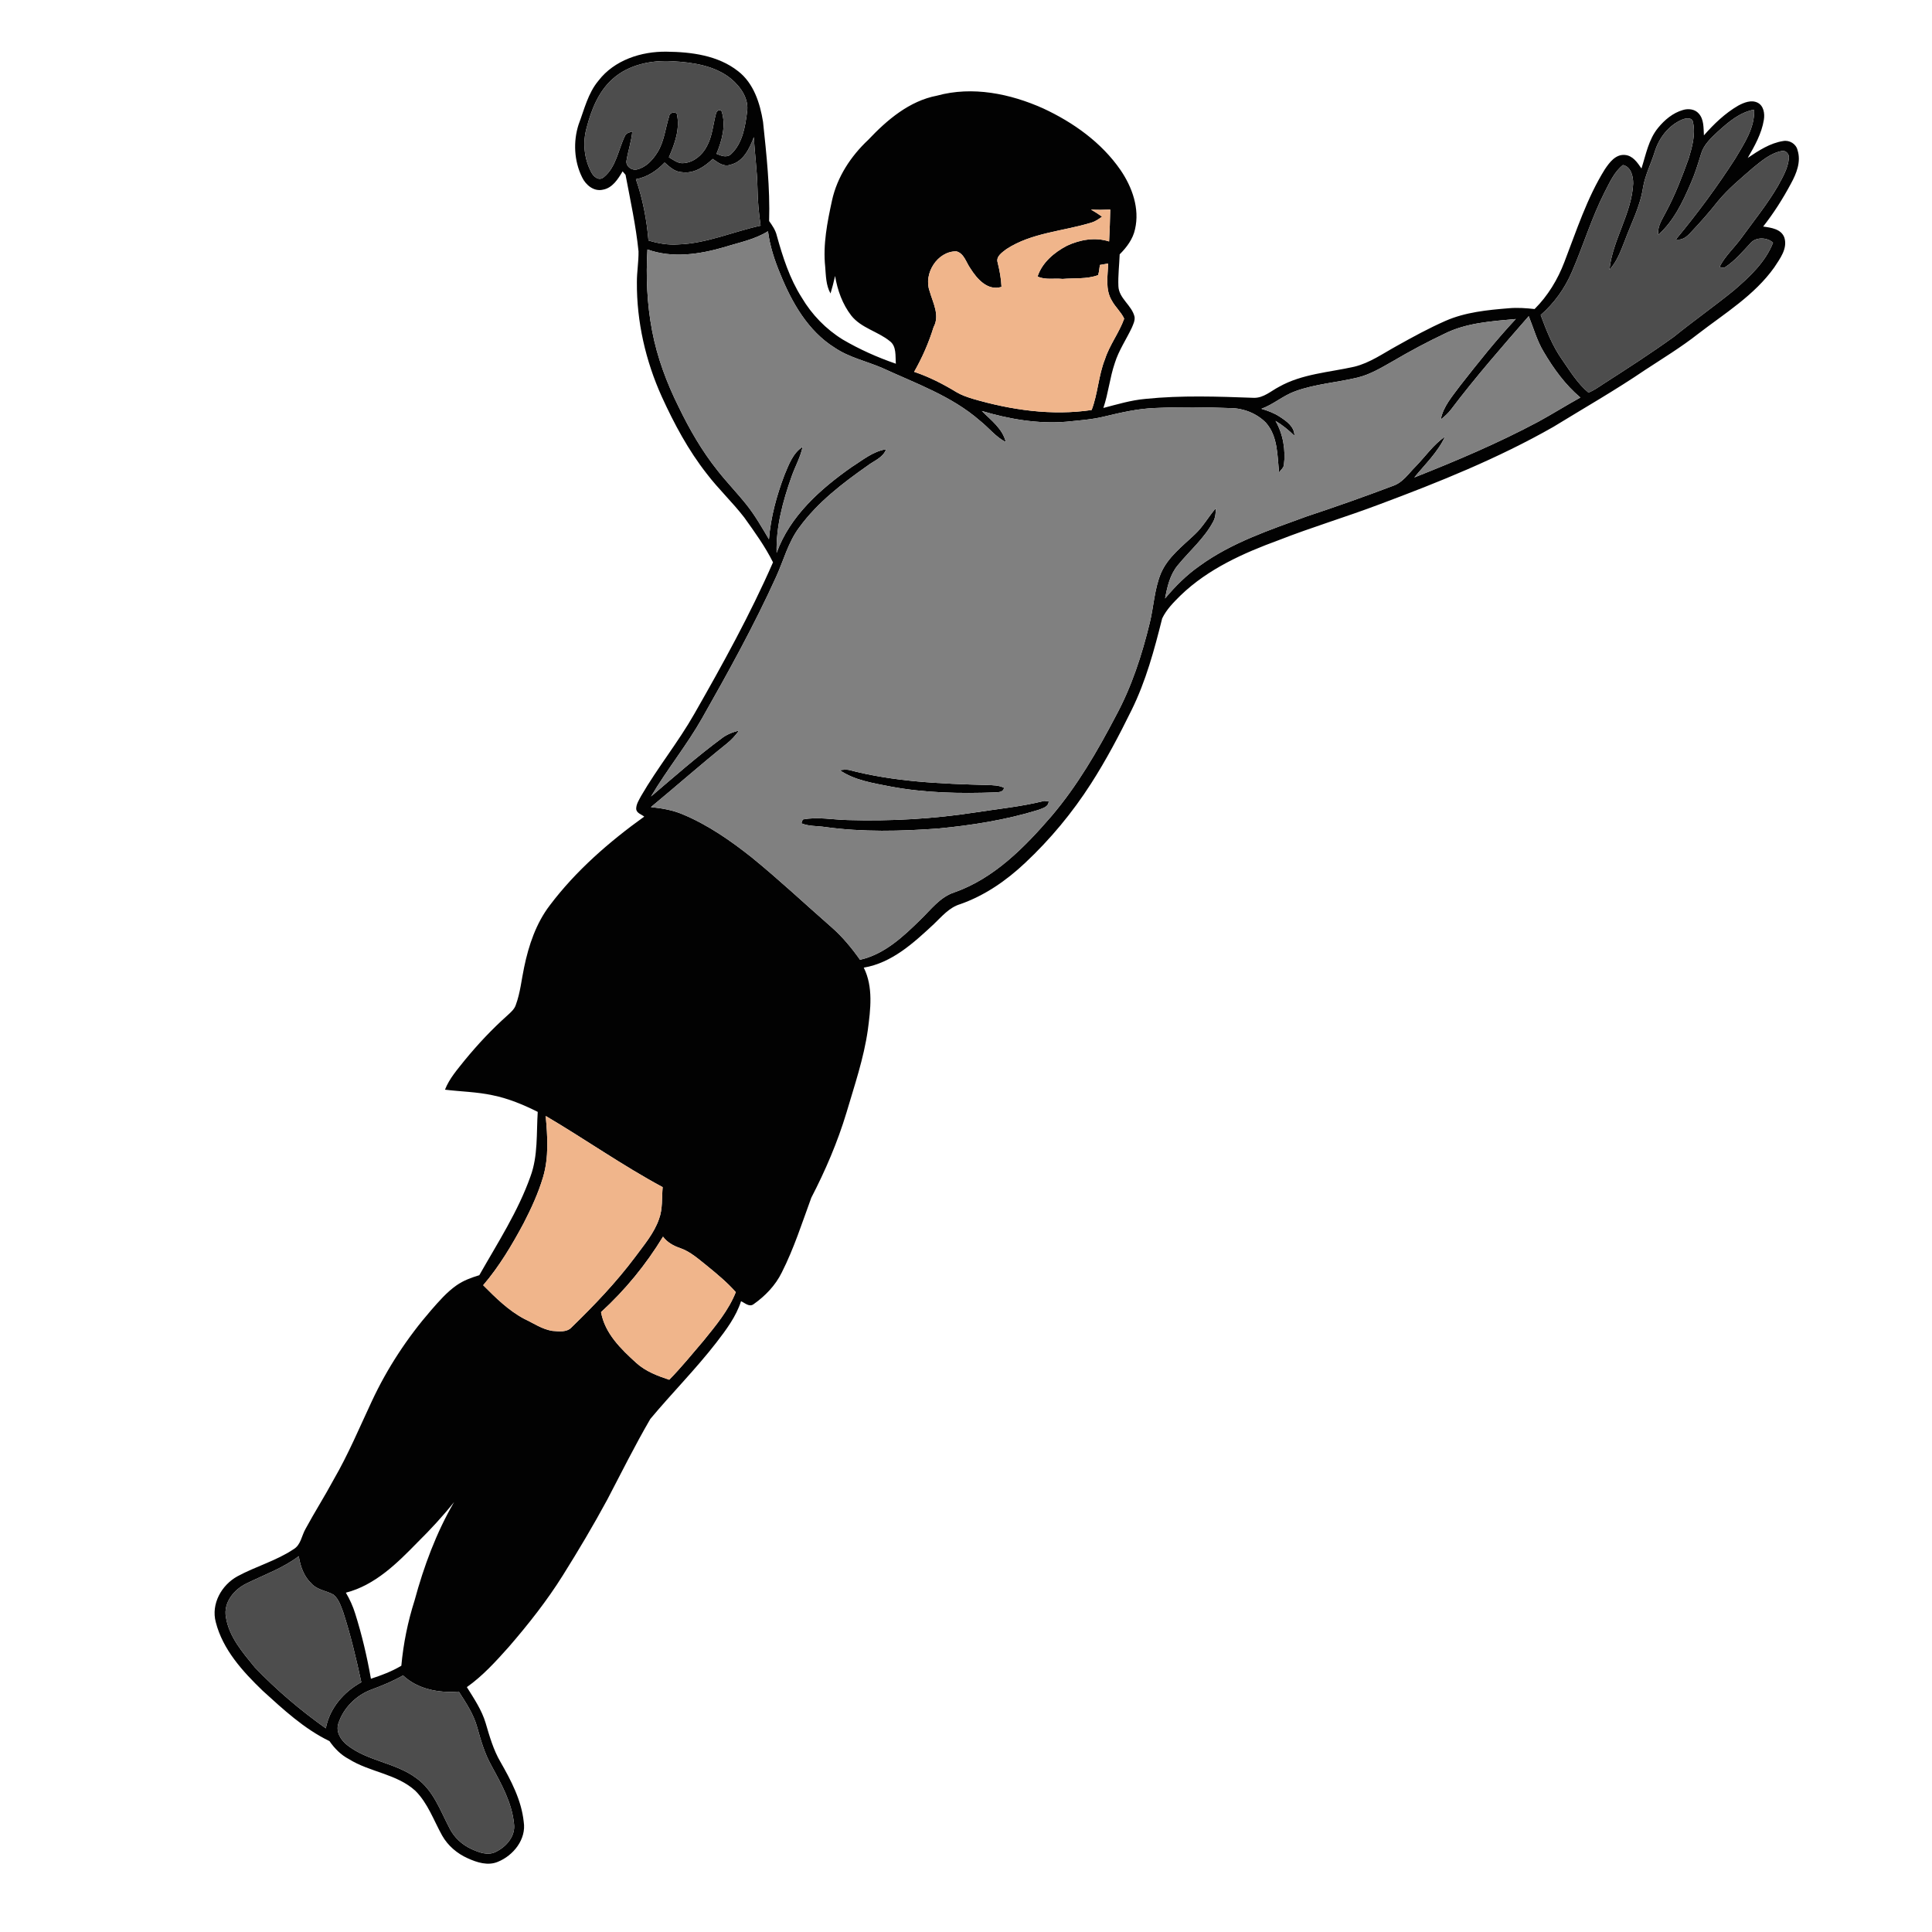 <?xml version="1.0" encoding="UTF-8" ?>
<!DOCTYPE svg PUBLIC "-//W3C//DTD SVG 1.1//EN" "http://www.w3.org/Graphics/SVG/1.1/DTD/svg11.dtd">
<svg width="1000pt" height="1000pt" viewBox="0 0 1000 1000" version="1.1" xmlns="http://www.w3.org/2000/svg">
<g id="#020202ff">
<path fill="#020202" opacity="1.00" d=" M 309.76 41.77 C 317.95 31.08 331.95 26.55 345.02 26.75 C 357.86 26.89 371.66 28.65 382.06 36.86 C 390.11 43.09 393.37 53.36 394.94 63.03 C 396.75 80.10 398.61 97.21 398.10 114.41 C 399.75 116.73 401.41 119.12 402.07 121.94 C 405.16 133.05 408.73 144.22 414.97 154.01 C 420.16 162.81 427.48 170.36 436.17 175.73 C 444.88 180.84 454.15 184.98 463.70 188.26 C 463.35 184.32 464.17 179.24 460.54 176.55 C 454.35 171.52 445.81 169.82 440.67 163.41 C 436.07 157.49 433.45 150.18 432.24 142.83 C 431.55 145.88 430.79 148.91 429.88 151.90 C 427.49 147.68 427.51 142.77 427.12 138.08 C 425.90 126.54 428.21 115.02 430.64 103.79 C 433.30 91.61 440.39 80.82 449.41 72.37 C 459.13 62.07 470.68 52.23 484.99 49.51 C 503.33 44.46 522.92 48.48 539.94 56.11 C 555.54 63.35 570.15 73.75 580.00 88.04 C 586.02 96.85 589.98 107.93 587.49 118.63 C 586.40 123.75 583.17 128.03 579.54 131.65 C 579.35 137.12 578.65 142.59 578.88 148.07 C 579.10 154.52 585.89 157.98 587.25 164.02 C 587.51 166.02 586.54 167.91 585.79 169.70 C 582.90 175.79 579.03 181.44 577.02 187.92 C 574.42 195.51 573.69 203.57 571.10 211.16 C 578.27 209.30 585.40 207.13 592.82 206.47 C 611.53 204.55 630.37 205.24 649.11 205.92 C 654.07 205.98 657.87 202.37 662.03 200.21 C 673.95 193.49 687.93 192.75 701.02 189.80 C 709.04 187.84 715.88 182.93 723.03 179.02 C 731.23 174.43 739.50 169.91 748.10 166.12 C 758.48 161.55 769.89 160.45 781.06 159.54 C 785.47 159.15 789.90 159.48 794.30 159.96 C 801.17 153.12 806.27 144.69 809.71 135.66 C 816.00 119.39 821.37 102.56 830.65 87.66 C 833.01 84.15 836.19 79.80 840.97 80.20 C 845.07 80.47 847.52 84.13 849.62 87.21 C 851.93 80.02 853.29 72.18 858.21 66.19 C 861.56 62.08 865.87 58.44 871.05 56.95 C 873.84 56.07 877.28 56.45 879.28 58.78 C 882.03 61.84 881.70 66.25 881.95 70.06 C 887.11 64.18 892.86 58.65 899.66 54.69 C 902.67 53.08 906.42 51.52 909.74 53.15 C 912.92 54.76 913.51 58.84 912.97 62.03 C 911.82 69.15 908.21 75.56 904.64 81.72 C 910.26 77.96 916.19 74.03 923.02 72.99 C 926.25 72.41 929.67 74.48 930.41 77.74 C 932.32 83.69 929.86 89.80 927.01 94.99 C 922.85 102.80 918.08 110.30 912.61 117.26 C 916.71 117.83 922.08 118.52 923.62 123.10 C 925.30 128.76 921.27 133.92 918.36 138.40 C 908.09 152.84 892.70 162.20 878.90 172.84 C 870.20 179.68 860.74 185.43 851.50 191.49 C 836.08 201.98 819.87 211.22 803.98 220.97 C 775.37 237.27 744.71 249.59 713.92 261.08 C 696.67 267.61 678.98 272.87 661.81 279.60 C 643.57 286.27 625.29 294.47 611.14 308.11 C 607.51 311.70 603.75 315.44 601.54 320.10 C 597.48 336.32 593.09 352.63 585.63 367.68 C 579.25 380.66 572.50 393.49 564.67 405.65 C 555.06 420.66 543.58 434.48 530.58 446.66 C 520.86 455.82 509.64 463.58 496.96 468.01 C 491.30 469.72 487.47 474.38 483.36 478.31 C 472.93 488.02 461.67 498.39 447.08 500.85 C 452.08 510.87 450.58 522.46 449.18 533.15 C 447.10 547.77 442.29 561.79 438.13 575.90 C 433.53 591.15 427.24 605.82 419.92 619.95 C 415.16 632.94 410.93 646.23 404.66 658.61 C 401.38 665.32 396.06 670.83 390.00 675.09 C 387.80 676.67 385.52 674.37 383.56 673.51 C 380.97 681.55 375.82 688.35 370.74 694.96 C 360.08 708.72 347.75 721.08 336.61 734.44 C 328.66 748.10 321.60 762.28 314.28 776.29 C 307.09 789.59 299.35 802.59 291.33 815.40 C 283.10 828.54 273.47 840.74 263.34 852.45 C 256.67 859.92 249.88 867.43 241.65 873.25 C 245.33 879.18 249.34 885.05 251.36 891.82 C 253.39 898.71 255.37 905.72 259.04 911.98 C 264.54 921.61 269.90 931.76 271.08 942.98 C 272.50 952.00 265.71 960.44 257.67 963.68 C 252.54 965.84 246.89 964.02 242.10 961.84 C 236.60 959.40 231.80 955.31 228.84 950.05 C 224.49 942.24 221.48 933.40 215.04 926.96 C 205.35 918.08 191.42 917.32 180.55 910.48 C 176.44 908.33 173.15 904.98 170.54 901.20 C 157.42 894.86 146.63 884.81 135.95 875.11 C 125.62 865.15 115.32 853.87 111.69 839.63 C 109.16 830.20 114.67 820.42 122.90 815.89 C 132.35 810.77 142.96 807.89 151.94 801.88 C 155.77 799.64 156.10 794.84 158.16 791.32 C 162.85 782.66 168.14 774.34 172.80 765.67 C 180.30 752.72 186.07 738.90 192.41 725.37 C 200.36 708.27 210.81 692.38 223.16 678.15 C 227.19 673.55 231.23 668.84 236.27 665.31 C 239.82 662.79 243.96 661.30 248.09 660.04 C 257.57 643.32 268.17 627.03 274.61 608.81 C 278.52 598.15 277.61 586.63 278.33 575.51 C 270.90 571.78 263.14 568.56 254.96 566.90 C 246.85 565.14 238.53 565.02 230.32 564.02 C 232.60 558.18 236.81 553.48 240.65 548.64 C 247.38 540.46 254.64 532.71 262.54 525.66 C 264.29 524.03 266.27 522.43 267.01 520.06 C 269.32 513.78 269.92 507.07 271.31 500.57 C 273.67 489.22 277.48 477.87 284.60 468.57 C 298.13 450.63 315.28 435.74 333.45 422.67 C 332.01 421.50 329.54 420.92 329.29 418.78 C 329.25 416.25 330.75 414.05 331.89 411.90 C 340.36 397.30 351.07 384.13 359.41 369.45 C 374.02 343.88 388.29 318.05 400.11 291.06 C 396.01 282.81 390.57 275.33 385.23 267.85 C 379.15 259.95 371.83 253.11 365.79 245.17 C 356.28 233.05 348.96 219.39 342.58 205.41 C 334.17 186.84 329.51 166.48 329.65 146.06 C 329.63 140.73 330.58 135.45 330.50 130.13 C 329.15 116.77 326.26 103.65 323.78 90.48 C 323.40 90.03 322.64 89.15 322.26 88.70 C 319.86 92.71 317.01 97.33 312.01 98.19 C 307.33 99.25 303.16 95.73 301.28 91.74 C 297.14 83.36 296.62 73.28 299.49 64.41 C 302.43 56.67 304.31 48.26 309.76 41.77 M 316.98 40.96 C 309.74 47.45 306.09 56.81 303.68 66.00 C 301.50 73.57 302.30 82.03 305.97 89.00 C 307.12 91.41 310.01 93.93 312.57 91.66 C 319.00 86.37 319.99 77.49 323.46 70.38 C 324.06 68.78 325.90 68.55 327.29 68.02 C 326.82 73.15 325.11 78.03 324.29 83.09 C 323.72 86.08 327.11 88.47 329.86 87.67 C 334.36 86.55 337.74 82.89 340.15 79.10 C 343.80 73.42 344.34 66.55 346.34 60.26 C 346.47 58.32 348.82 57.82 350.27 58.68 C 352.16 66.47 349.31 74.34 346.21 81.40 C 348.63 82.74 351.01 84.84 353.99 84.43 C 359.17 83.99 363.54 80.22 365.86 75.73 C 368.66 70.63 369.06 64.73 370.49 59.20 C 370.76 57.75 371.96 56.27 373.46 57.45 C 375.93 64.83 373.70 72.69 370.86 79.62 C 373.34 80.66 376.35 81.90 378.57 79.60 C 384.33 74.09 385.72 65.60 386.67 58.03 C 387.78 51.14 383.35 44.89 378.32 40.70 C 369.80 33.87 358.53 32.28 347.97 31.70 C 337.05 31.06 325.29 33.44 316.98 40.96 M 889.11 68.17 C 885.67 71.44 881.90 74.81 880.51 79.52 C 878.90 84.76 877.31 90.02 875.07 95.04 C 870.94 104.61 866.30 114.42 858.36 121.47 C 857.72 116.93 860.64 113.20 862.50 109.35 C 867.16 100.63 870.70 91.38 874.04 82.09 C 875.83 76.10 877.68 69.66 876.31 63.40 C 875.94 60.59 872.68 61.08 870.75 61.88 C 863.70 64.82 858.68 71.39 856.48 78.58 C 854.59 84.72 851.57 90.52 850.46 96.88 C 849.04 106.73 844.28 115.60 840.89 124.85 C 838.84 130.04 836.92 135.42 833.05 139.59 C 834.63 124.11 844.58 110.66 845.33 94.99 C 845.34 91.27 844.27 86.36 840.05 85.41 C 835.45 89.01 833.13 94.57 830.48 99.60 C 823.78 112.83 819.52 127.10 813.63 140.68 C 809.98 149.24 804.46 156.94 797.45 163.06 C 800.38 170.94 803.45 178.85 808.30 185.79 C 812.53 191.88 816.46 198.44 822.22 203.23 C 824.93 202.09 827.38 200.41 829.82 198.77 C 842.16 190.84 854.50 182.90 866.40 174.32 C 876.56 166.11 887.25 158.58 897.40 150.35 C 905.46 143.40 913.78 135.75 917.72 125.62 C 914.69 122.77 908.70 122.54 905.98 125.95 C 901.93 130.27 898.07 134.91 893.08 138.19 C 892.14 138.97 890.99 138.51 890.02 138.14 C 892.96 132.33 897.98 127.99 901.69 122.71 C 908.02 114.00 914.82 105.59 920.25 96.27 C 922.67 91.79 925.43 87.21 925.90 82.04 C 926.28 79.92 924.47 77.70 922.24 78.17 C 916.54 79.20 911.97 83.14 907.59 86.66 C 901.21 92.23 894.58 97.62 889.18 104.19 C 884.79 109.76 880.09 115.08 875.22 120.23 C 873.24 122.44 870.71 124.63 867.47 123.89 C 878.49 110.60 888.79 96.69 898.13 82.17 C 902.73 74.36 908.35 66.24 907.93 56.76 C 900.44 58.11 894.57 63.23 889.11 68.17 M 377.98 85.30 C 374.52 86.51 371.56 84.09 368.91 82.25 C 364.64 86.33 359.17 90.02 352.96 89.12 C 349.30 89.00 346.57 86.40 344.00 84.12 C 339.98 88.40 334.98 91.69 329.14 92.77 C 332.71 102.99 334.74 113.71 335.65 124.48 C 340.61 125.98 345.79 126.89 351.00 126.51 C 365.76 126.03 379.43 119.90 393.69 116.79 C 392.73 110.24 392.15 103.64 392.06 97.02 C 391.88 88.31 390.64 79.66 390.20 70.96 C 387.97 76.87 384.77 83.76 377.98 85.30 M 564.70 108.47 C 566.67 109.59 568.56 110.83 570.42 112.14 C 568.72 113.38 566.97 114.62 564.93 115.20 C 550.29 119.74 534.09 120.36 520.94 128.93 C 518.79 130.60 515.36 132.73 516.39 135.92 C 517.40 140.05 518.20 144.23 518.38 148.49 C 511.16 150.73 505.65 144.31 502.24 138.87 C 500.07 135.87 499.04 131.16 495.04 130.10 C 485.17 129.94 477.87 141.71 481.17 150.69 C 482.85 156.69 486.58 163.18 483.22 169.31 C 480.73 177.39 477.35 185.11 473.16 192.46 C 480.86 195.04 488.12 198.75 495.04 202.96 C 497.62 204.52 500.51 205.48 503.38 206.39 C 523.28 212.20 544.37 215.30 565.03 212.22 C 568.28 203.73 568.54 194.45 571.91 185.99 C 574.29 178.54 579.26 172.28 581.88 164.95 C 580.28 161.47 577.25 158.91 575.45 155.54 C 571.97 149.76 573.40 142.75 573.58 136.39 C 572.15 136.64 570.72 136.89 569.30 137.14 C 569.02 138.90 568.92 140.70 568.38 142.40 C 562.54 144.57 556.09 143.84 549.98 144.37 C 545.72 143.89 540.94 145.03 537.05 143.09 C 539.44 135.85 545.70 130.61 552.27 127.18 C 559.00 124.03 566.86 122.66 574.07 124.97 C 574.33 119.47 574.58 113.98 574.66 108.48 C 571.34 108.63 568.02 108.69 564.70 108.47 M 375.00 127.90 C 362.15 131.65 348.02 133.80 335.12 129.12 C 334.29 143.16 334.89 157.34 337.52 171.17 C 340.14 184.93 345.06 198.17 351.31 210.68 C 356.91 222.27 363.38 233.50 371.43 243.57 C 376.26 249.72 381.73 255.34 386.59 261.47 C 390.95 266.97 394.41 273.11 398.01 279.13 C 398.91 267.74 401.96 256.61 405.99 245.96 C 408.24 240.60 410.29 234.62 415.42 231.29 C 414.30 236.70 411.51 241.53 409.71 246.70 C 405.23 259.37 401.61 272.61 401.98 286.16 C 408.86 267.09 424.62 253.12 440.78 241.76 C 446.44 238.21 451.82 233.59 458.64 232.54 C 457.09 236.91 452.40 238.45 449.01 241.06 C 436.07 250.15 423.22 259.98 413.80 272.86 C 407.98 280.53 405.64 290.03 401.68 298.66 C 390.34 323.66 377.05 347.70 363.51 371.57 C 355.53 385.69 345.21 398.30 336.97 412.26 C 348.93 402.06 360.75 391.65 373.39 382.28 C 376.06 380.16 379.27 378.94 382.54 378.11 C 380.68 380.69 378.52 383.06 376.02 385.03 C 362.75 395.66 350.01 406.92 336.92 417.75 C 342.52 418.34 348.16 419.27 353.38 421.50 C 366.40 426.94 378.11 435.07 389.12 443.81 C 403.26 455.32 416.57 467.81 430.28 479.82 C 435.97 484.78 440.80 490.63 445.15 496.78 C 457.92 493.90 467.70 484.62 476.73 475.72 C 481.97 470.65 486.58 464.36 493.77 461.96 C 514.50 454.73 530.31 438.58 544.32 422.34 C 557.65 406.66 568.04 388.76 577.55 370.58 C 585.75 355.45 591.09 338.96 595.14 322.28 C 597.18 313.83 597.53 304.94 600.84 296.83 C 604.44 288.36 612.02 282.72 618.48 276.55 C 622.76 272.57 625.53 267.35 629.37 263.00 C 629.25 265.36 629.15 267.84 627.97 269.96 C 623.39 278.64 615.77 285.06 609.64 292.56 C 605.57 297.40 604.18 303.70 603.04 309.75 C 608.32 303.47 614.14 297.59 620.90 292.90 C 637.47 280.83 657.14 274.33 676.19 267.35 C 691.30 262.34 706.31 257.05 721.19 251.41 C 726.10 249.68 729.07 245.12 732.60 241.58 C 737.70 236.38 741.88 230.17 747.94 225.97 C 744.21 234.08 737.61 240.31 732.05 247.13 C 753.88 238.49 775.54 229.32 796.27 218.25 C 803.60 214.24 810.68 209.80 817.99 205.76 C 810.16 199.17 804.10 190.77 798.94 182.00 C 795.50 176.28 793.76 169.80 791.27 163.65 C 777.49 179.46 763.65 195.27 751.00 212.01 C 749.49 213.98 747.63 215.62 745.72 217.15 C 747.01 210.33 751.78 205.07 755.75 199.64 C 764.99 187.84 774.32 176.07 784.57 165.12 C 772.08 166.29 759.15 167.03 747.72 172.72 C 738.59 177.05 729.66 181.83 720.94 186.96 C 715.10 190.26 709.26 193.83 702.67 195.43 C 691.97 198.01 680.82 198.71 670.42 202.50 C 664.17 204.72 659.14 209.34 652.90 211.59 C 656.20 212.57 659.48 213.77 662.38 215.68 C 665.92 217.98 670.04 220.82 670.00 225.55 C 667.01 222.65 663.80 219.99 660.21 217.86 C 664.17 224.77 665.53 232.96 664.53 240.82 C 664.26 242.36 662.84 243.32 662.02 244.54 C 661.13 235.75 661.45 225.82 655.22 218.78 C 650.49 214.01 643.71 211.29 637.02 211.24 C 624.02 210.73 611.00 210.61 598.01 211.18 C 588.97 211.49 580.15 213.55 571.40 215.64 C 565.01 217.20 558.42 217.60 551.91 218.29 C 537.13 219.51 522.32 216.93 508.20 212.73 C 512.97 217.52 518.96 221.88 520.61 228.83 C 515.37 226.16 511.78 221.36 507.23 217.78 C 492.59 204.97 473.96 198.46 456.56 190.42 C 448.39 186.92 439.48 185.02 432.03 179.97 C 418.22 171.35 409.87 156.59 403.90 141.89 C 400.92 134.77 398.48 127.38 397.51 119.69 C 390.65 124.00 382.61 125.50 375.00 127.90 M 282.45 577.62 C 283.41 588.15 284.14 599.04 281.08 609.31 C 278.62 617.57 275.01 625.43 271.07 633.08 C 265.02 644.37 258.45 655.47 250.09 665.23 C 256.56 671.73 263.20 678.33 271.38 682.66 C 276.14 684.88 280.63 688.06 285.92 688.87 C 289.24 689.08 293.37 689.77 295.87 686.99 C 307.58 675.63 318.90 663.78 328.70 650.70 C 333.29 644.45 338.52 638.42 341.10 630.98 C 343.07 625.70 342.49 619.97 342.99 614.46 C 322.17 603.26 302.81 589.60 282.45 577.62 M 343.17 640.09 C 334.40 654.52 323.58 667.75 311.10 679.14 C 313.05 690.21 321.47 698.31 329.43 705.53 C 334.22 709.84 340.36 712.17 346.40 714.16 C 352.64 707.80 358.27 700.83 364.07 694.06 C 370.42 686.20 377.08 678.31 380.85 668.81 C 376.38 663.75 371.16 659.44 365.94 655.18 C 361.58 651.74 357.38 647.85 352.03 646.00 C 348.59 644.85 345.36 643.04 343.17 640.09 M 216.21 798.21 C 205.62 809.07 194.19 820.47 179.02 824.37 C 181.02 827.77 182.68 831.38 183.84 835.16 C 187.33 846.21 189.98 857.51 191.99 868.92 C 197.42 867.14 202.81 865.14 207.73 862.18 C 208.78 850.71 211.08 839.37 214.58 828.41 C 219.37 810.72 225.80 793.37 235.02 777.49 C 229.19 784.78 222.85 791.65 216.21 798.21 M 127.58 819.61 C 121.09 822.73 115.53 829.51 116.94 837.09 C 118.55 847.25 125.62 855.36 131.92 863.06 C 143.09 874.72 155.47 885.24 168.64 894.58 C 170.58 884.22 177.92 875.68 187.02 870.73 C 184.39 858.50 181.51 846.30 177.63 834.41 C 176.44 831.22 175.34 827.70 172.67 825.43 C 168.99 823.32 164.27 823.03 161.30 819.74 C 157.32 816.01 155.44 810.75 154.64 805.48 C 146.45 811.67 136.70 815.12 127.58 819.61 M 192.40 874.47 C 184.41 877.39 177.72 884.00 175.12 892.14 C 173.72 896.43 176.43 900.73 179.75 903.28 C 190.34 911.64 204.77 912.31 215.52 920.37 C 224.27 926.58 227.89 937.15 232.68 946.28 C 235.06 951.04 239.13 954.81 243.96 957.02 C 247.82 958.78 252.45 960.62 256.56 958.54 C 262.00 955.97 266.91 950.36 266.05 943.99 C 264.97 933.02 259.45 923.22 254.27 913.72 C 250.84 907.56 248.87 900.77 247.00 894.02 C 245.15 887.26 241.21 881.38 237.47 875.56 C 227.31 876.40 216.24 874.41 208.61 867.19 C 203.46 870.15 197.96 872.41 192.40 874.47 Z" />
<path fill="#020202" opacity="1.00" d=" M 434.60 398.62 C 436.16 398.49 437.77 398.20 439.33 398.51 C 462.69 404.65 486.98 405.69 511.01 406.32 C 513.94 406.45 517.03 406.40 519.71 407.78 C 519.28 410.13 516.88 410.00 515.04 410.14 C 497.01 410.81 478.83 410.46 461.04 407.13 C 451.98 405.34 442.40 403.96 434.60 398.62 Z" />
<path fill="#020202" opacity="1.00" d=" M 540.46 414.55 C 541.05 414.60 542.21 414.71 542.80 414.76 C 542.75 417.79 539.43 418.39 537.20 419.29 C 520.48 424.42 503.12 427.16 485.74 428.83 C 466.23 430.27 446.51 430.75 427.08 428.06 C 422.98 427.44 418.67 427.77 414.79 426.15 C 414.97 425.65 415.32 424.66 415.49 424.17 C 423.24 422.63 431.16 424.33 438.98 424.46 C 460.98 425.11 483.05 423.86 504.81 420.51 C 516.71 418.65 528.75 417.50 540.46 414.55 Z" />
</g>
<g id="#4d4d4dff">
<path fill="#4d4d4d" opacity="1.00" d=" M 316.98 40.96 C 325.29 33.44 337.05 31.06 347.97 31.70 C 358.53 32.28 369.80 33.87 378.32 40.70 C 383.35 44.89 387.78 51.14 386.67 58.03 C 385.72 65.60 384.33 74.09 378.57 79.60 C 376.35 81.90 373.34 80.66 370.86 79.62 C 373.70 72.69 375.93 64.83 373.46 57.45 C 371.96 56.27 370.76 57.75 370.49 59.20 C 369.06 64.73 368.66 70.63 365.86 75.73 C 363.54 80.22 359.17 83.99 353.99 84.43 C 351.01 84.84 348.63 82.74 346.21 81.40 C 349.31 74.34 352.16 66.47 350.27 58.68 C 348.82 57.82 346.47 58.32 346.34 60.26 C 344.34 66.55 343.80 73.42 340.15 79.10 C 337.74 82.89 334.36 86.55 329.86 87.67 C 327.11 88.47 323.72 86.08 324.29 83.09 C 325.11 78.03 326.82 73.15 327.29 68.02 C 325.90 68.55 324.06 68.78 323.46 70.38 C 319.99 77.49 319.00 86.37 312.57 91.66 C 310.01 93.93 307.12 91.41 305.97 89.00 C 302.30 82.03 301.50 73.57 303.68 66.00 C 306.09 56.81 309.74 47.45 316.98 40.96 Z" />
<path fill="#4d4d4d" opacity="1.00" d=" M 889.11 68.17 C 894.57 63.23 900.44 58.11 907.93 56.76 C 908.35 66.24 902.73 74.36 898.13 82.17 C 888.79 96.69 878.49 110.60 867.47 123.89 C 870.71 124.63 873.24 122.44 875.22 120.23 C 880.09 115.08 884.79 109.76 889.18 104.19 C 894.58 97.62 901.21 92.23 907.59 86.66 C 911.97 83.14 916.54 79.20 922.24 78.17 C 924.47 77.70 926.28 79.92 925.90 82.04 C 925.43 87.21 922.67 91.79 920.25 96.27 C 914.82 105.59 908.02 114.00 901.69 122.71 C 897.98 127.99 892.96 132.33 890.02 138.14 C 890.99 138.51 892.14 138.97 893.08 138.19 C 898.07 134.91 901.93 130.27 905.98 125.95 C 908.70 122.54 914.69 122.77 917.72 125.62 C 913.78 135.75 905.46 143.40 897.40 150.35 C 887.25 158.58 876.56 166.11 866.40 174.32 C 854.50 182.90 842.16 190.84 829.82 198.77 C 827.38 200.41 824.93 202.09 822.22 203.23 C 816.46 198.44 812.53 191.88 808.30 185.79 C 803.45 178.85 800.38 170.94 797.45 163.06 C 804.46 156.94 809.98 149.24 813.63 140.68 C 819.52 127.10 823.78 112.83 830.48 99.60 C 833.13 94.57 835.45 89.01 840.05 85.41 C 844.27 86.36 845.34 91.27 845.33 94.99 C 844.58 110.66 834.63 124.11 833.05 139.59 C 836.92 135.42 838.84 130.04 840.89 124.85 C 844.28 115.60 849.04 106.73 850.46 96.88 C 851.57 90.52 854.59 84.72 856.48 78.58 C 858.68 71.39 863.70 64.82 870.75 61.88 C 872.68 61.08 875.94 60.59 876.31 63.40 C 877.68 69.66 875.83 76.10 874.04 82.09 C 870.70 91.38 867.16 100.63 862.50 109.35 C 860.64 113.20 857.72 116.93 858.36 121.47 C 866.30 114.42 870.94 104.61 875.07 95.04 C 877.31 90.02 878.90 84.76 880.51 79.52 C 881.90 74.81 885.67 71.44 889.11 68.17 Z" />
<path fill="#4d4d4d" opacity="1.00" d=" M 377.98 85.30 C 384.77 83.76 387.97 76.87 390.20 70.96 C 390.64 79.66 391.88 88.31 392.06 97.02 C 392.15 103.64 392.73 110.24 393.69 116.79 C 379.43 119.90 365.76 126.03 351.00 126.51 C 345.79 126.89 340.61 125.98 335.65 124.48 C 334.74 113.71 332.71 102.99 329.14 92.77 C 334.98 91.69 339.98 88.40 344.00 84.12 C 346.57 86.40 349.30 89.00 352.96 89.12 C 359.17 90.02 364.64 86.33 368.91 82.25 C 371.56 84.09 374.52 86.51 377.98 85.30 Z" />
<path fill="#4d4d4d" opacity="1.00" d=" M 127.58 819.61 C 136.70 815.12 146.45 811.67 154.64 805.48 C 155.44 810.75 157.32 816.01 161.30 819.74 C 164.27 823.03 168.99 823.32 172.67 825.43 C 175.34 827.70 176.44 831.22 177.63 834.41 C 181.51 846.30 184.39 858.50 187.02 870.73 C 177.92 875.68 170.58 884.22 168.64 894.58 C 155.47 885.24 143.09 874.72 131.92 863.06 C 125.62 855.36 118.55 847.25 116.94 837.09 C 115.53 829.51 121.09 822.73 127.58 819.61 Z" />
<path fill="#4d4d4d" opacity="1.00" d=" M 192.40 874.47 C 197.96 872.41 203.46 870.15 208.61 867.19 C 216.24 874.41 227.31 876.40 237.47 875.56 C 241.21 881.38 245.15 887.26 247.00 894.02 C 248.87 900.77 250.84 907.56 254.27 913.72 C 259.45 923.22 264.97 933.02 266.05 943.99 C 266.91 950.36 262.00 955.97 256.56 958.54 C 252.45 960.62 247.82 958.78 243.96 957.02 C 239.13 954.81 235.06 951.04 232.68 946.28 C 227.89 937.15 224.27 926.58 215.52 920.37 C 204.77 912.31 190.34 911.64 179.75 903.28 C 176.43 900.73 173.72 896.43 175.12 892.14 C 177.72 884.00 184.41 877.39 192.40 874.47 Z" />
</g>
<g id="#f0b58bff">
<path fill="#f0b58b" opacity="1.00" d=" M 564.70 108.47 C 568.02 108.69 571.34 108.63 574.66 108.48 C 574.58 113.98 574.33 119.47 574.07 124.97 C 566.86 122.66 559.00 124.03 552.27 127.18 C 545.70 130.61 539.44 135.85 537.05 143.09 C 540.94 145.03 545.72 143.89 549.98 144.37 C 556.09 143.84 562.54 144.57 568.38 142.40 C 568.92 140.70 569.02 138.90 569.30 137.14 C 570.72 136.89 572.15 136.64 573.58 136.39 C 573.40 142.75 571.97 149.76 575.45 155.54 C 577.25 158.91 580.28 161.47 581.88 164.95 C 579.26 172.28 574.29 178.54 571.91 185.99 C 568.54 194.45 568.28 203.73 565.03 212.22 C 544.37 215.30 523.28 212.20 503.38 206.39 C 500.51 205.48 497.62 204.52 495.04 202.96 C 488.12 198.75 480.86 195.04 473.16 192.46 C 477.35 185.11 480.73 177.39 483.22 169.31 C 486.58 163.18 482.85 156.69 481.17 150.69 C 477.87 141.71 485.17 129.94 495.04 130.10 C 499.04 131.16 500.07 135.87 502.24 138.87 C 505.65 144.31 511.16 150.73 518.38 148.49 C 518.20 144.23 517.40 140.05 516.39 135.92 C 515.36 132.73 518.79 130.60 520.94 128.93 C 534.09 120.36 550.29 119.74 564.93 115.20 C 566.97 114.62 568.72 113.38 570.42 112.14 C 568.56 110.83 566.67 109.59 564.70 108.47 Z" />
<path fill="#f0b58b" opacity="1.00" d=" M 282.45 577.62 C 302.81 589.60 322.17 603.26 342.99 614.46 C 342.49 619.97 343.07 625.70 341.10 630.98 C 338.52 638.42 333.29 644.45 328.70 650.70 C 318.90 663.78 307.58 675.63 295.87 686.99 C 293.37 689.77 289.24 689.08 285.92 688.87 C 280.63 688.06 276.14 684.88 271.38 682.66 C 263.20 678.33 256.56 671.73 250.09 665.23 C 258.45 655.47 265.02 644.37 271.07 633.08 C 275.01 625.43 278.62 617.57 281.08 609.31 C 284.14 599.04 283.41 588.15 282.45 577.62 Z" />
<path fill="#f0b58b" opacity="1.00" d=" M 343.17 640.09 C 345.36 643.04 348.59 644.85 352.03 646.00 C 357.38 647.85 361.58 651.74 365.94 655.18 C 371.16 659.44 376.38 663.75 380.85 668.81 C 377.08 678.31 370.42 686.20 364.07 694.06 C 358.27 700.83 352.64 707.80 346.40 714.16 C 340.36 712.17 334.22 709.84 329.43 705.53 C 321.47 698.31 313.05 690.21 311.10 679.14 C 323.58 667.75 334.40 654.52 343.17 640.09 Z" />
</g>
<g id="#f35e11ff">
<path fill="grey" opacity="1.00" d=" M 375.00 127.90 C 382.61 125.50 390.65 124.00 397.51 119.69 C 398.48 127.38 400.92 134.77 403.90 141.89 C 409.87 156.59 418.22 171.35 432.03 179.97 C 439.48 185.02 448.39 186.92 456.56 190.42 C 473.96 198.46 492.59 204.97 507.23 217.78 C 511.78 221.36 515.37 226.16 520.61 228.83 C 518.96 221.88 512.97 217.52 508.20 212.73 C 522.32 216.93 537.13 219.51 551.91 218.29 C 558.42 217.60 565.01 217.20 571.40 215.64 C 580.15 213.55 588.97 211.49 598.01 211.18 C 611.00 210.61 624.02 210.73 637.02 211.24 C 643.71 211.29 650.49 214.01 655.22 218.78 C 661.45 225.82 661.13 235.75 662.02 244.54 C 662.84 243.32 664.26 242.36 664.53 240.82 C 665.53 232.96 664.17 224.77 660.21 217.86 C 663.80 219.99 667.01 222.65 670.00 225.55 C 670.04 220.82 665.92 217.98 662.38 215.68 C 659.48 213.77 656.20 212.57 652.90 211.59 C 659.14 209.34 664.17 204.72 670.42 202.50 C 680.82 198.71 691.97 198.01 702.67 195.43 C 709.26 193.83 715.10 190.26 720.94 186.96 C 729.66 181.83 738.59 177.05 747.72 172.72 C 759.15 167.03 772.08 166.29 784.57 165.12 C 774.32 176.07 764.99 187.84 755.75 199.64 C 751.78 205.07 747.01 210.33 745.72 217.15 C 747.63 215.62 749.49 213.98 751.00 212.01 C 763.65 195.27 777.49 179.46 791.27 163.65 C 793.76 169.80 795.50 176.28 798.94 182.00 C 804.10 190.77 810.16 199.17 817.99 205.76 C 810.68 209.80 803.60 214.24 796.27 218.25 C 775.54 229.32 753.88 238.49 732.05 247.13 C 737.61 240.31 744.21 234.08 747.94 225.97 C 741.88 230.17 737.70 236.38 732.60 241.58 C 729.07 245.12 726.10 249.68 721.19 251.41 C 706.31 257.05 691.30 262.34 676.19 267.35 C 657.14 274.33 637.47 280.83 620.90 292.90 C 614.14 297.59 608.32 303.47 603.04 309.75 C 604.18 303.70 605.57 297.40 609.64 292.56 C 615.77 285.06 623.39 278.64 627.97 269.96 C 629.15 267.84 629.25 265.36 629.37 263.00 C 625.53 267.35 622.76 272.57 618.48 276.55 C 612.02 282.72 604.44 288.36 600.84 296.83 C 597.53 304.94 597.18 313.83 595.14 322.28 C 591.09 338.96 585.75 355.45 577.55 370.58 C 568.04 388.76 557.65 406.66 544.32 422.34 C 530.31 438.58 514.50 454.73 493.77 461.96 C 486.58 464.36 481.97 470.65 476.73 475.72 C 467.70 484.62 457.92 493.90 445.15 496.78 C 440.80 490.63 435.97 484.78 430.28 479.82 C 416.57 467.81 403.26 455.32 389.12 443.81 C 378.11 435.07 366.40 426.94 353.38 421.50 C 348.16 419.27 342.52 418.34 336.92 417.75 C 350.01 406.92 362.75 395.66 376.02 385.03 C 378.52 383.06 380.68 380.69 382.54 378.11 C 379.27 378.94 376.06 380.16 373.39 382.28 C 360.75 391.65 348.93 402.06 336.97 412.26 C 345.21 398.30 355.53 385.69 363.51 371.57 C 377.05 347.70 390.34 323.66 401.68 298.66 C 405.64 290.03 407.98 280.53 413.80 272.86 C 423.22 259.98 436.07 250.15 449.01 241.06 C 452.40 238.45 457.09 236.91 458.64 232.54 C 451.82 233.59 446.44 238.21 440.78 241.76 C 424.62 253.12 408.86 267.09 401.98 286.16 C 401.61 272.61 405.23 259.37 409.71 246.70 C 411.51 241.53 414.30 236.70 415.42 231.29 C 410.29 234.62 408.24 240.60 405.99 245.96 C 401.96 256.61 398.91 267.74 398.01 279.13 C 394.41 273.11 390.95 266.97 386.59 261.47 C 381.73 255.34 376.26 249.72 371.43 243.57 C 363.38 233.50 356.91 222.27 351.31 210.68 C 345.06 198.17 340.14 184.93 337.52 171.17 C 334.89 157.34 334.29 143.16 335.12 129.12 C 348.02 133.80 362.15 131.65 375.00 127.90 M 434.60 398.62 C 442.40 403.96 451.98 405.34 461.04 407.13 C 478.83 410.46 497.01 410.81 515.04 410.14 C 516.88 410.00 519.28 410.13 519.71 407.78 C 517.03 406.40 513.94 406.45 511.01 406.32 C 486.98 405.69 462.69 404.65 439.33 398.51 C 437.77 398.20 436.16 398.49 434.60 398.62 M 540.46 414.55 C 528.75 417.50 516.71 418.65 504.81 420.51 C 483.05 423.86 460.98 425.11 438.98 424.46 C 431.16 424.33 423.24 422.63 415.49 424.17 C 415.32 424.66 414.97 425.65 414.79 426.15 C 418.67 427.77 422.98 427.44 427.08 428.06 C 446.51 430.75 466.23 430.27 485.74 428.83 C 503.12 427.16 520.48 424.42 537.20 419.29 C 539.43 418.39 542.75 417.79 542.80 414.76 C 542.21 414.71 541.05 414.60 540.46 414.55 Z" />
</g>
</svg>
